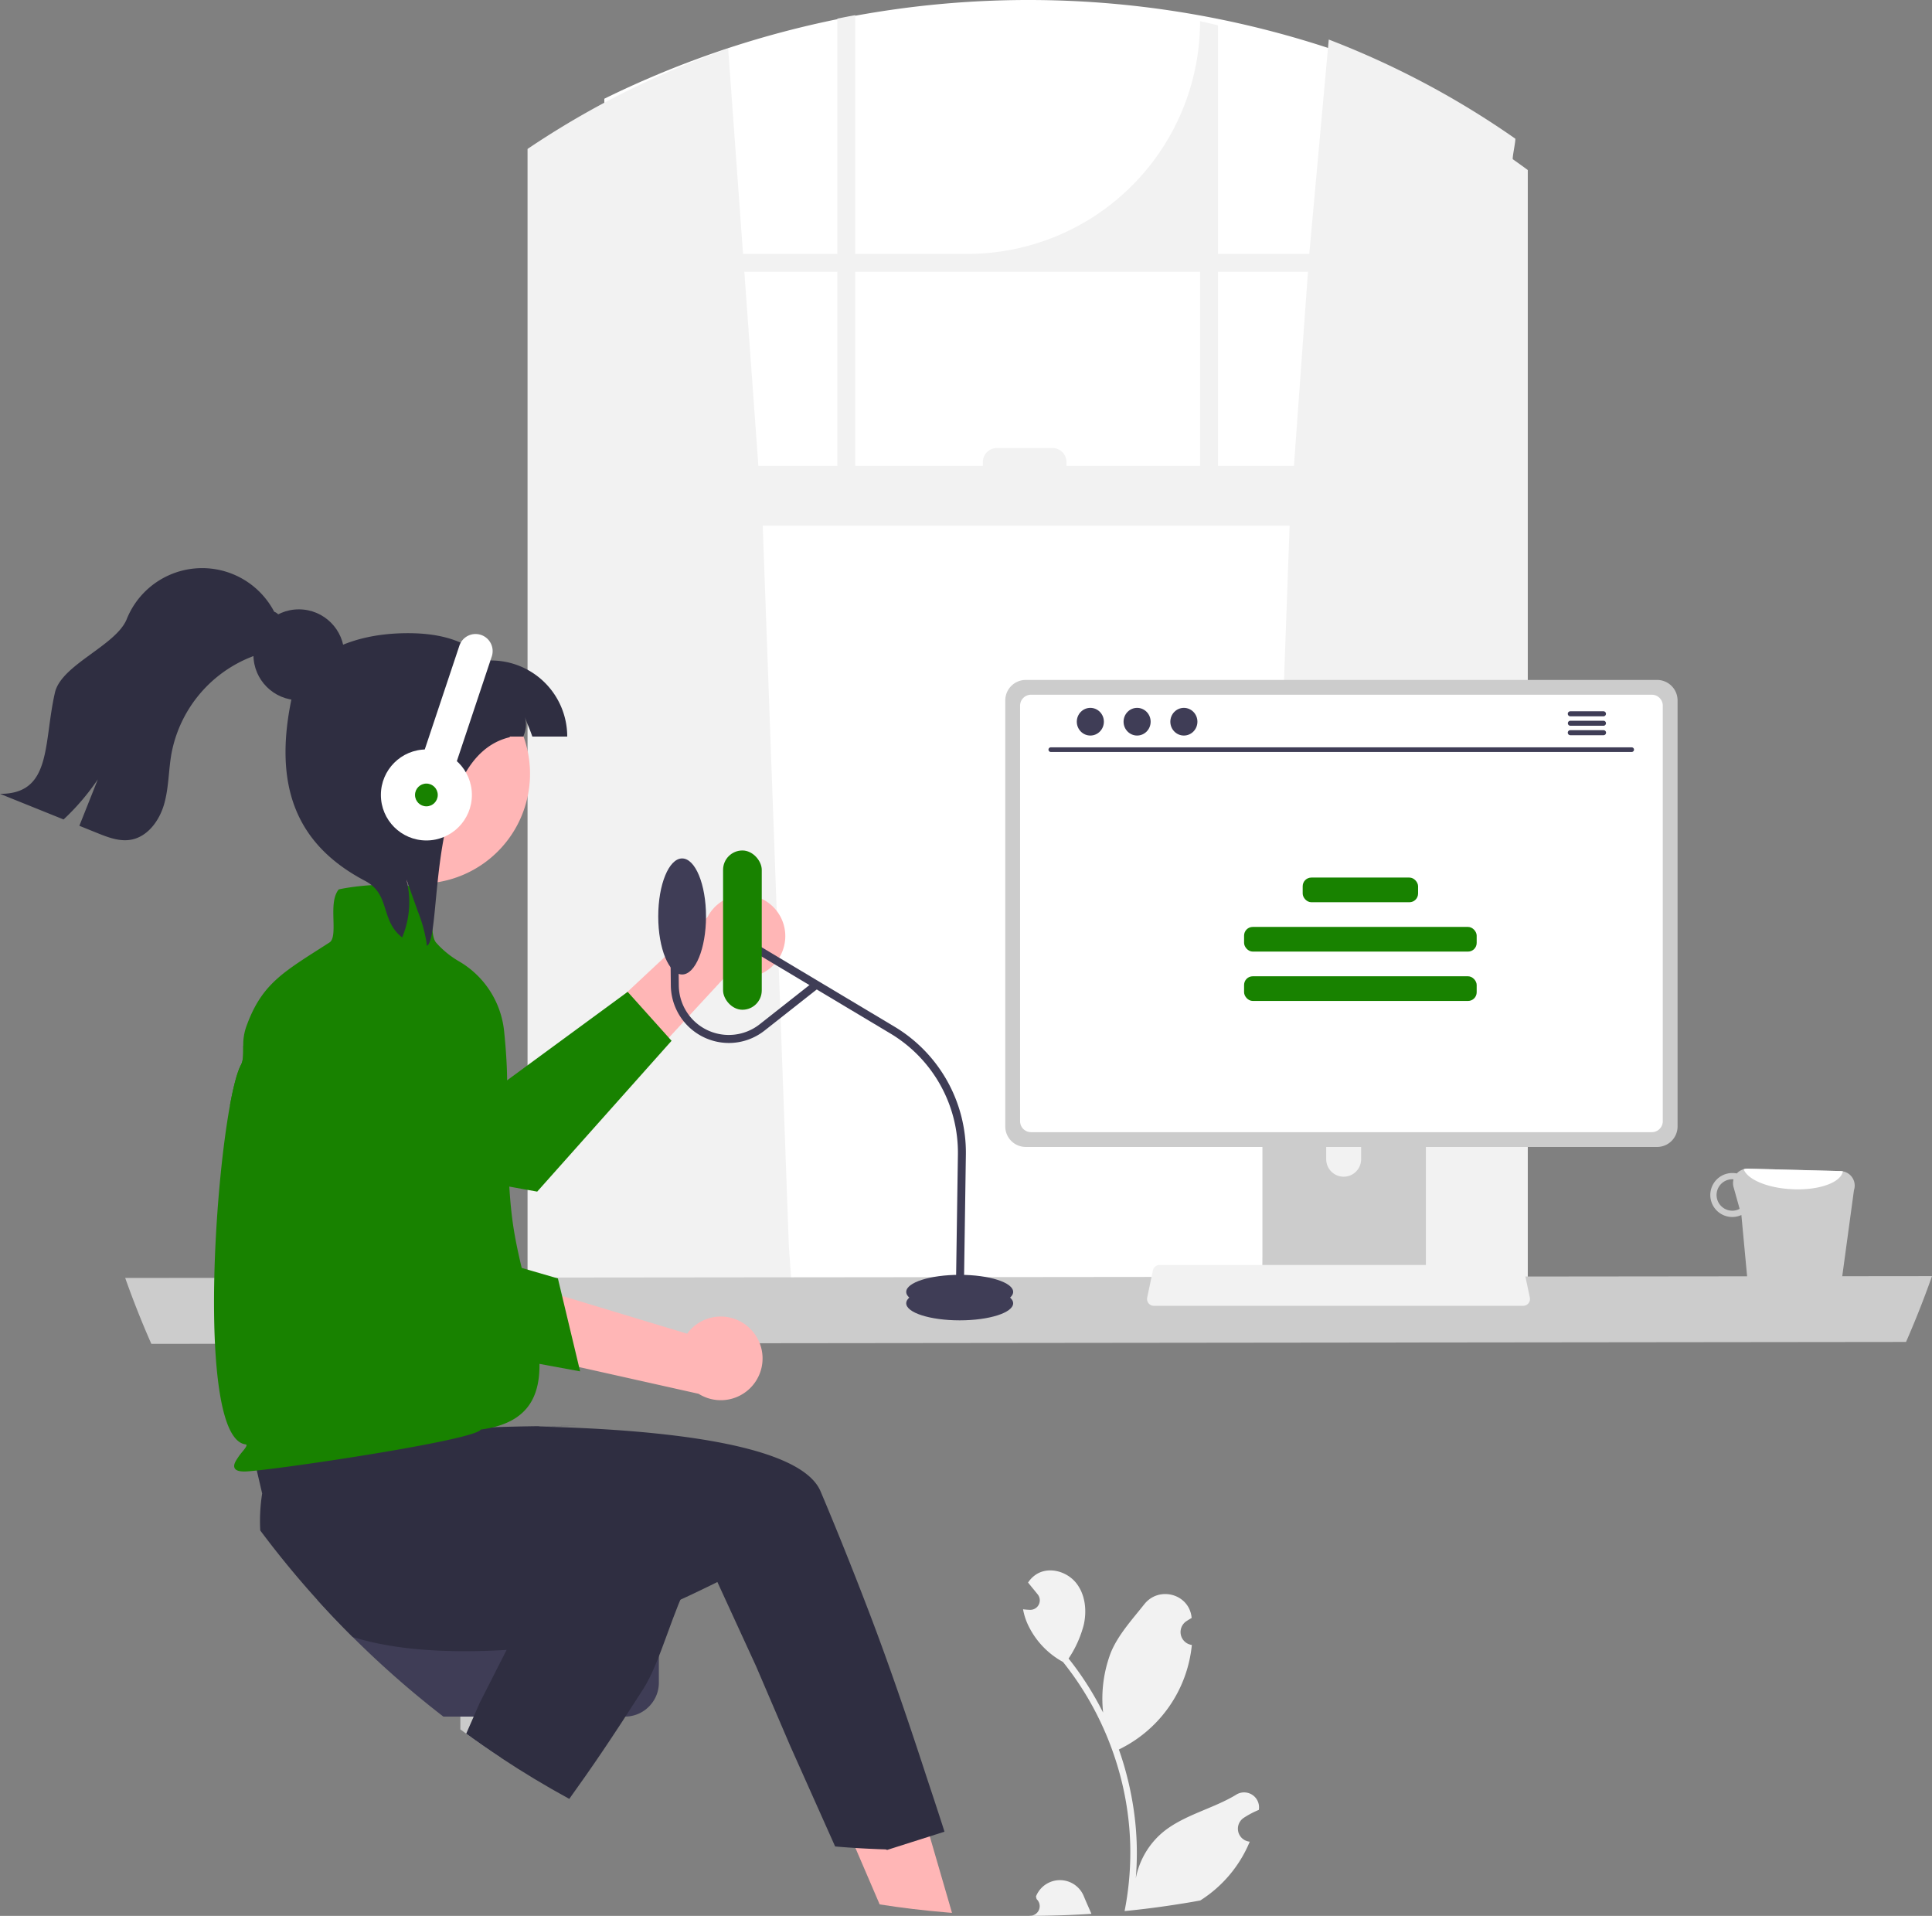 <svg data-name="Layer 1" xmlns="http://www.w3.org/2000/svg" width="727.49" height="721.335"><rect width="100%" height="100%" fill="#808080" stroke="none"/><path d="M227.558 37.172v455.77h294.703V26.146a361.626 361.626 0 0 0-294.703 11.026Z" fill="#fff"/><path d="M198.645 56.08v438.157h100.199l-1.79-24.801-9.853-271.53h198.402l-9.852 271.53-1.79 24.801h101.321V64.014a291.791 291.791 0 0 0-5.62-4.053c-.368-.257 1.255-7.522.878-7.78a326.28 326.28 0 0 0-70.198-37.291l-7.337 80.701h-34.379V9.545c-2.245-.557-4.49-1.08-6.75-1.568a87.614 87.614 0 0 1-87.615 87.614h-42.21V5.707c-2.252.411-4.506.848-6.741 1.31v88.574h-35.52l-5.602-77.29a325.75 325.75 0 0 0-68.801 33.35c-.745.48-1.5.951-2.245 1.448q-2.261 1.465-4.497 2.982Zm259.981 46.262h33.89l-5.285 73.076h-28.605Zm-136.574 0h129.823v73.076H401.58v-1.448a5.292 5.292 0 0 0-5.295-5.294h-20.886a5.294 5.294 0 0 0-5.303 5.294v1.448h-48.043Zm-36.487 73.076-5.286-73.076h35.03v73.076Z" fill="#f2f2f2"/><path d="M47.146 481.16c.008.027.017.044.025.07.06.18.12.342.189.522v.009q4.382 12.31 9.63 24.21l660.717-.72q5.32-12.143 9.766-24.733a.158.158 0 0 0 .017-.06Z" fill="#ccc"/><path d="M295.248 356.156a15.436 15.436 0 0 1-21.194 10.54l-37.24 40.279-6.82-27.679 36.409-34.006a15.52 15.52 0 0 1 28.845 10.866Z" fill="#ffb6b6"/><path d="m252.877 391.86-50.596 56.79-.411-.077a1492.6 1492.6 0 0 1-10.092-1.825c-22-4.026-73.316-13.63-86.047-18.076a45.497 45.497 0 0 1-19.138-12.516c1.32-7.188 2.733-12.568 4.13-15.19 1.019-1.91.83-4.403.873-7.247a22.914 22.914 0 0 1 11.283-3.992 163.872 163.872 0 0 1 74.18 11.9l13.348 5.516.548-.402 45.08-33.086.308-.223 15.506 17.28Z" fill="#188200"/><path d="M358.474 720.205c-.677-.051-1.345-.111-2.022-.17q-12.735-1.067-25.213-3.016l-9.132-21.264-4.378-10.194 16.526-7.102 10.743-4.61 5.106 17.546 2.116 7.29 5.003 17.203Z" fill="#ffb6b6"/><path d="M173.344 621.26v29.865q7.518 5.55 15.335 10.708V621.26Z" fill="#cacaca"/><path d="M119.475 602.344q6.464 7.17 13.313 13.973a360.812 360.812 0 0 0 34.165 29.984h68.365a12.747 12.747 0 0 0 9.586-4.343l.009-.026a12.616 12.616 0 0 0 2.878-5.654l.009-.017a13.109 13.109 0 0 0 .29-2.742v-18.393a12.79 12.79 0 0 0-12.772-12.782Z" fill="#3f3d56"/><path d="m91.307 530.553 7.41 31.75a66.74 66.74 0 0 0-.72 13.912q5.27 7.068 10.872 13.853 5.166 6.258 10.606 12.276 6.464 7.17 13.313 13.973c11.891 3.735 25.907 5.26 40.556 5.363 5.055.043 10.186-.094 15.335-.368 20.878-1.097 9.44-4.447 26.738-7.925a477.333 477.333 0 0 0 12.833-2.733 517.204 517.204 0 0 0 18.307-4.463c5.115-1.337 23.574-10.558 23.574-10.558l14.564 31.698 12.85 29.984 16.923 37.878q3.264.295 6.536.497 3.47.244 6.948.394c1.833.094 3.658.163 5.5.214l.625.197.514-.163 8.259-2.63 2.784-.882 10.015-3.187s-2.236-7.042-6.151-18.787c-1.44-4.31-11.634-36.17-22.3-63.987a1469.312 1469.312 0 0 0-9.8-24.973 1297.94 1297.94 0 0 0-8.413-20.389c-4.943-11.66-28.828-17.948-56.953-21.246-1.431-.163-2.87-.326-4.318-.48-14.333-1.508-29.539-2.287-43.76-2.647-7.12-.18 18.565-.248 12.174-.257q-3.097 0-6.023.017h-.009c-5.268.026-10.117.103-14.384.189-.83.017-1.636.042-2.424.06h-.008c-.532.008-1.054.025-1.568.034-9.33.24-15.052.531-15.052.531l-2.22-17.408-.453-3.512-.429-3.341v-.01l-.051-.419-.351-.008-6.168-.12-51.848-1.011-22.083-.936Z" fill="#2f2e41"/><path d="M259.85 594.777c-6.245 10.674-11.11 30.91-17.51 40.933-12.277 19.24-19.473 29.735-27.98 41.575q-13.184-7.183-25.675-15.455-6.67-4.395-13.133-9.106l5.097-11.626 2.896-5.697 13.005-25.606 14.58-28.708 5.072 2.364Z" fill="#2f2e41"/><path d="M698.106 448.093a5.452 5.452 0 0 0-4.175-7.08 5.014 5.014 0 0 0-.861-.107l-34.911-.902a5.61 5.61 0 0 0-4.176 1.802 7.011 7.011 0 0 0-1.487-.155 8.277 8.277 0 1 0-.416 16.549 8.39 8.39 0 0 0 3.631-.746l3.212 34.342a5.422 5.422 0 0 0 5.123 3.99l22.696.584a5.497 5.497 0 0 0 5.297-3.71Zm-45.953 7.738a5.92 5.92 0 0 1 .277-11.837c.11 0 .209.053.32.053a5.574 5.574 0 0 0 .017 2.891l2.285 8.184a5.573 5.573 0 0 1-2.9.71Z" fill="#ccc"/><path d="M693.93 441.013c-.743 4.253-9.105 7.242-19.16 6.723-9.246-.426-16.806-3.673-18.191-7.521a5.162 5.162 0 0 1 1.58-.21l34.91.9a5.014 5.014 0 0 1 .862.108Z" fill="#fff"/><path d="M475.364 396.074v87.862h61.554v-87.862a2.954 2.954 0 0 0-2.082-2.827 2.72 2.72 0 0 0-.883-.137h-55.616a2.967 2.967 0 0 0-2.973 2.964Zm24.022 30.19a6.571 6.571 0 0 1 13.141 0v10.194a6.57 6.57 0 0 1-13.141 0Z" fill="#ccc"/><path d="M475.176 481.127v8.472a1.667 1.667 0 0 0 1.653 1.662h58.624a1.662 1.662 0 0 0 1.653-1.662v-8.472Z" fill="#3f3d56"/><path d="M378.532 263.697v160.425a7.716 7.716 0 0 0 7.71 7.71h237.733a7.716 7.716 0 0 0 7.71-7.71V263.697a7.72 7.72 0 0 0-7.71-7.701H386.242a7.72 7.72 0 0 0-7.71 7.701Z" fill="#ccc"/><path d="M384.109 265.693v156.45a4.128 4.128 0 0 0 4.12 4.12h233.767a4.128 4.128 0 0 0 4.12-4.12v-156.45a4.13 4.13 0 0 0-4.12-4.129H388.23a4.13 4.13 0 0 0-4.121 4.13Z" fill="#fff"/><path d="M432.492 490.687a2.526 2.526 0 0 0 1.987.951h139.076a2.56 2.56 0 0 0 2.502-3.084l-2.16-10.255a2.564 2.564 0 0 0-1.593-1.859 2.48 2.48 0 0 0-.908-.17H436.63a2.48 2.48 0 0 0-.908.17 2.564 2.564 0 0 0-1.594 1.86l-2.159 10.254a2.557 2.557 0 0 0 .523 2.133Z" fill="#f2f2f2"/><path d="M614.41 283.116H395.674a.87.87 0 0 1 0-1.74H614.41a.87.87 0 0 1 0 1.74Z" fill="#3f3d56"/><ellipse cx="410.565" cy="271.724" rx="5.098" ry="5.211" fill="#3f3d56"/><ellipse cx="428.175" cy="271.724" rx="5.098" ry="5.211" fill="#3f3d56"/><ellipse cx="445.785" cy="271.724" rx="5.098" ry="5.211" fill="#3f3d56"/><path d="M603.805 267.8h-12.508a.947.947 0 0 0 0 1.894h12.508a.947.947 0 0 0 0-1.893ZM603.805 271.356h-12.508a.947.947 0 0 0 0 1.893h12.508a.947.947 0 0 0 0-1.893ZM603.805 274.911h-12.508a.947.947 0 0 0 0 1.894h12.508a.947.947 0 0 0 0-1.894Z" fill="#3f3d56"/><rect x="490.523" y="330.405" width="43.451" height="9.291" rx="3.264" fill="#188200"/><rect x="468.456" y="348.988" width="87.585" height="9.291" rx="3.264" fill="#188200"/><rect x="468.456" y="367.571" width="87.585" height="9.291" rx="3.264" fill="#188200"/><ellipse cx="361.369" cy="490.688" rx="20.132" ry="6.425" fill="#3f3d56"/><ellipse cx="361.369" cy="486.405" rx="20.132" ry="6.425" fill="#3f3d56"/><path d="m362.87 490.71-3-.044.827-56.019a52.258 52.258 0 0 0-25.37-45.5l-57.259-34.226 1.54-2.575 57.259 34.227a55.265 55.265 0 0 1 26.83 48.119Z" fill="#3f3d56"/><rect x="272.273" y="320.206" width="14.564" height="59.969" rx="7.282" fill="#188200"/><path d="M274.459 392.685A21.89 21.89 0 0 1 252.6 371.07l-.247-23.005 3-.033.247 23.007a18.826 18.826 0 0 0 30.476 14.585l20.416-16.083 1.856 2.357-20.415 16.083a21.733 21.733 0 0 1-13.475 4.704Z" fill="#3f3d56"/><ellipse cx="256.852" cy="345.05" rx="8.995" ry="21.846" fill="#3f3d56"/><path d="M193.423 462.64c-.78-4.9-1.303-10.272-1.645-15.892-.806-12.859-.728-27.037-.823-40.007-.04-5.895-.506-12.332-1.113-18.308a34.49 34.49 0 0 0-16.988-26.477 34.917 34.917 0 0 1-8.593-7.002c-1.337-1.491-1.5-4.935-1.67-8.576-.206-4.43-.42-9.021-2.794-11.385l-.102-.103-.138-.052c-9.963-3.315-26.797-1.165-31.8-.008l-.214.051-.137.171c-2.065 2.733-1.954 7.102-1.842 11.326.094 3.795.188 7.385-1.49 8.464-1.303.84-2.554 1.636-3.762 2.407-14.812 9.45-22.248 14.196-27.697 29.625a20.411 20.411 0 0 0-1.02 6.845c-.042 2.844.147 5.337-.873 7.248-1.396 2.621-2.81 8.001-4.13 15.189-6.913 37.771-11.016 125.6 5.878 127.656 1.319.163-1.371 2.81-2.296 4.138-1.328 1.91-2.468 3.555-1.808 4.814.446.857 1.61 1.26 3.65 1.26 7.693 0 86.774-11.608 89.019-15.79.146-.273.163.24 0 0 37.078-4.84 17.45-43.562 12.388-75.594Z" fill="#188200"/><path d="M282.671 500.469a15.64 15.64 0 0 0-23.924 1.672l-53.205-16.071 8.249 27.679 49.26 11.018a15.725 15.725 0 0 0 19.62-24.298Z" fill="#ffb6b6"/><path d="m218.444 516.319-73.06-13.41c-.296-.764-29.626-76.688-33.25-93.742a46.164 46.164 0 0 1 3.661-30.486l.129-.226.24-.104a23.427 23.427 0 0 1 28.218 7.89 165.937 165.937 0 0 1 28.647 70.523l2.233 14.456 34.816 10.12Z" fill="#188200"/><path d="M194.507 311.152a41.395 41.395 0 1 1 2.103-35.265c.19.473.36.947.53 1.44a41.339 41.339 0 0 1-2.633 33.825Z" fill="#ffb6b6"/><path d="M200.457 277.327c-1.781-4.984-1.004-2.388-2.805-7.353 1.175 4.397-.682 6.86-.511 7.353h-49.289v-28.652c14.44-5.723 28.558-10.593 37.085 0a28.653 28.653 0 0 1 28.652 28.652Z" fill="#2f2e41"/><path d="M160.711 356.117c-.038-.531-.095-1.08-.17-1.611a55.803 55.803 0 0 0-3.203-11.37 3058.696 3058.696 0 0 0-4.301-12.014 34.397 34.397 0 0 1-1.611 21.83c-8.32-6.48-4.32-16.237-13.947-21.3-25.836-13.588-34.777-35.547-27.55-69.273 2.57-11.994 17.54-23.987 43.692-23.987 26.17 0 37.835 13.011 38.346 39.162-32.214 7.58-25.173 75.91-31.256 78.563Z" fill="#2f2e41"/><circle cx="112.531" cy="246.523" r="17.102" fill="#2f2e41"/><path d="M104.53 241.553c-2.916 3.395-7.483 4.715-11.602 6.482a48.811 48.811 0 0 0-28.357 35.66c-1.14 6.355-.99 12.933-2.79 19.129-1.788 6.195-6.216 12.273-12.57 13.348-4.301.734-8.612-.926-12.657-2.565q-3.337-1.342-6.674-2.693 3.48-8.734 6.95-17.468a88.522 88.522 0 0 1-12.89 15.083Q11.98 303.707 0 298.885c19.65.075 16.297-19 20.693-38.14 2.417-10.517 22.993-17.638 27.027-27.644a30.61 30.61 0 0 1 55.523-2.789c4.034 1.607 4.151 7.888 1.288 11.24Z" fill="#2f2e41"/><path d="M181.111 239.039a6.425 6.425 0 0 1 4.061 8.128l-15.126 45.33a6.425 6.425 0 0 1-8.129 4.06 6.425 6.425 0 0 1-4.06-8.128l15.126-45.33a6.425 6.425 0 0 1 8.128-4.06Z" fill="#fff"/><circle cx="160.556" cy="299.303" r="17.134" fill="#fff"/><circle cx="160.556" cy="299.303" r="4.283" fill="#188200"/><path d="M408.077 713.865c.92 2.23 1.93 4.46 2.9 6.7l-.45.03c-.15 0-.29.02-.44.03q-10.605.66-21.4.7c-.33.01-.65.01-.98.01 0-.02.01-.03.01-.05a3.614 3.614 0 0 0 2.62-6.26c-.1-.37-.16-.63-.25-.99a2.439 2.439 0 0 1 .1-.24 9.698 9.698 0 0 1 17.89.07ZM474.038 681.205l-.03.23a31.312 31.312 0 0 0-3.69 1.78c-.69.38-1.36.79-2.01 1.22a4.902 4.902 0 0 0 1.98 8.92l.1.02.2.03a47.83 47.83 0 0 1-18.62 22.12c-.4.08-.79.15-1.19.22-2.02.37-4.03.71-6.05 1.02q-10.53 1.71-21.27 2.76a113.687 113.687 0 0 0 2.16-22.02 109.346 109.346 0 0 0-.69-12.39c-.38-3.37-.9-6.73-1.58-10.05q-.51-2.52-1.14-5.03a117.585 117.585 0 0 0-9.76-25.63 114.178 114.178 0 0 0-12.19-18.68 30.907 30.907 0 0 1-12.88-13.37 23.392 23.392 0 0 1-2.15-6.46c.62.09 1.26.14 1.89.18l.6.03h.07a3.576 3.576 0 0 0 2.94-5.83c-.27-.33-.54-.67-.81-1-.41-.51-.84-1.02-1.25-1.53a1.735 1.735 0 0 1-.13-.15c-.47-.59-.95-1.17-1.42-1.75a10.225 10.225 0 0 1 3.39-3.28c4.74-2.78 11.28-.86 14.71 3.43 3.43 4.29 4.08 10.31 2.89 15.66a41.506 41.506 0 0 1-5.74 12.8c.26.33.52.64.78.97a116.36 116.36 0 0 1 11.45 17.87c.27.5.53 1 .78 1.51a48.7 48.7 0 0 1 2.91-22.63c2.78-6.71 8-12.37 12.59-18.17 5.52-6.97 16.84-3.93 17.81 4.91l.03.25c-.68.39-1.35.8-2 1.23a4.9 4.9 0 0 0 1.97 8.92l.1.02a49.04 49.04 0 0 1-26.28 38.75c-.41.21-.8.42-1.2.61a111.846 111.846 0 0 1 3.23 10.76c.44 1.7.82 3.41 1.17 5.13a116.763 116.763 0 0 1 2.04 14.41 114.21 114.21 0 0 1-.08 18.31l.03-.21a30.014 30.014 0 0 1 10.23-17.31c7.88-6.47 19-8.85 27.5-14.05a5.62 5.62 0 0 1 8.61 5.47Z" fill="#f2f2f2"/></svg>
